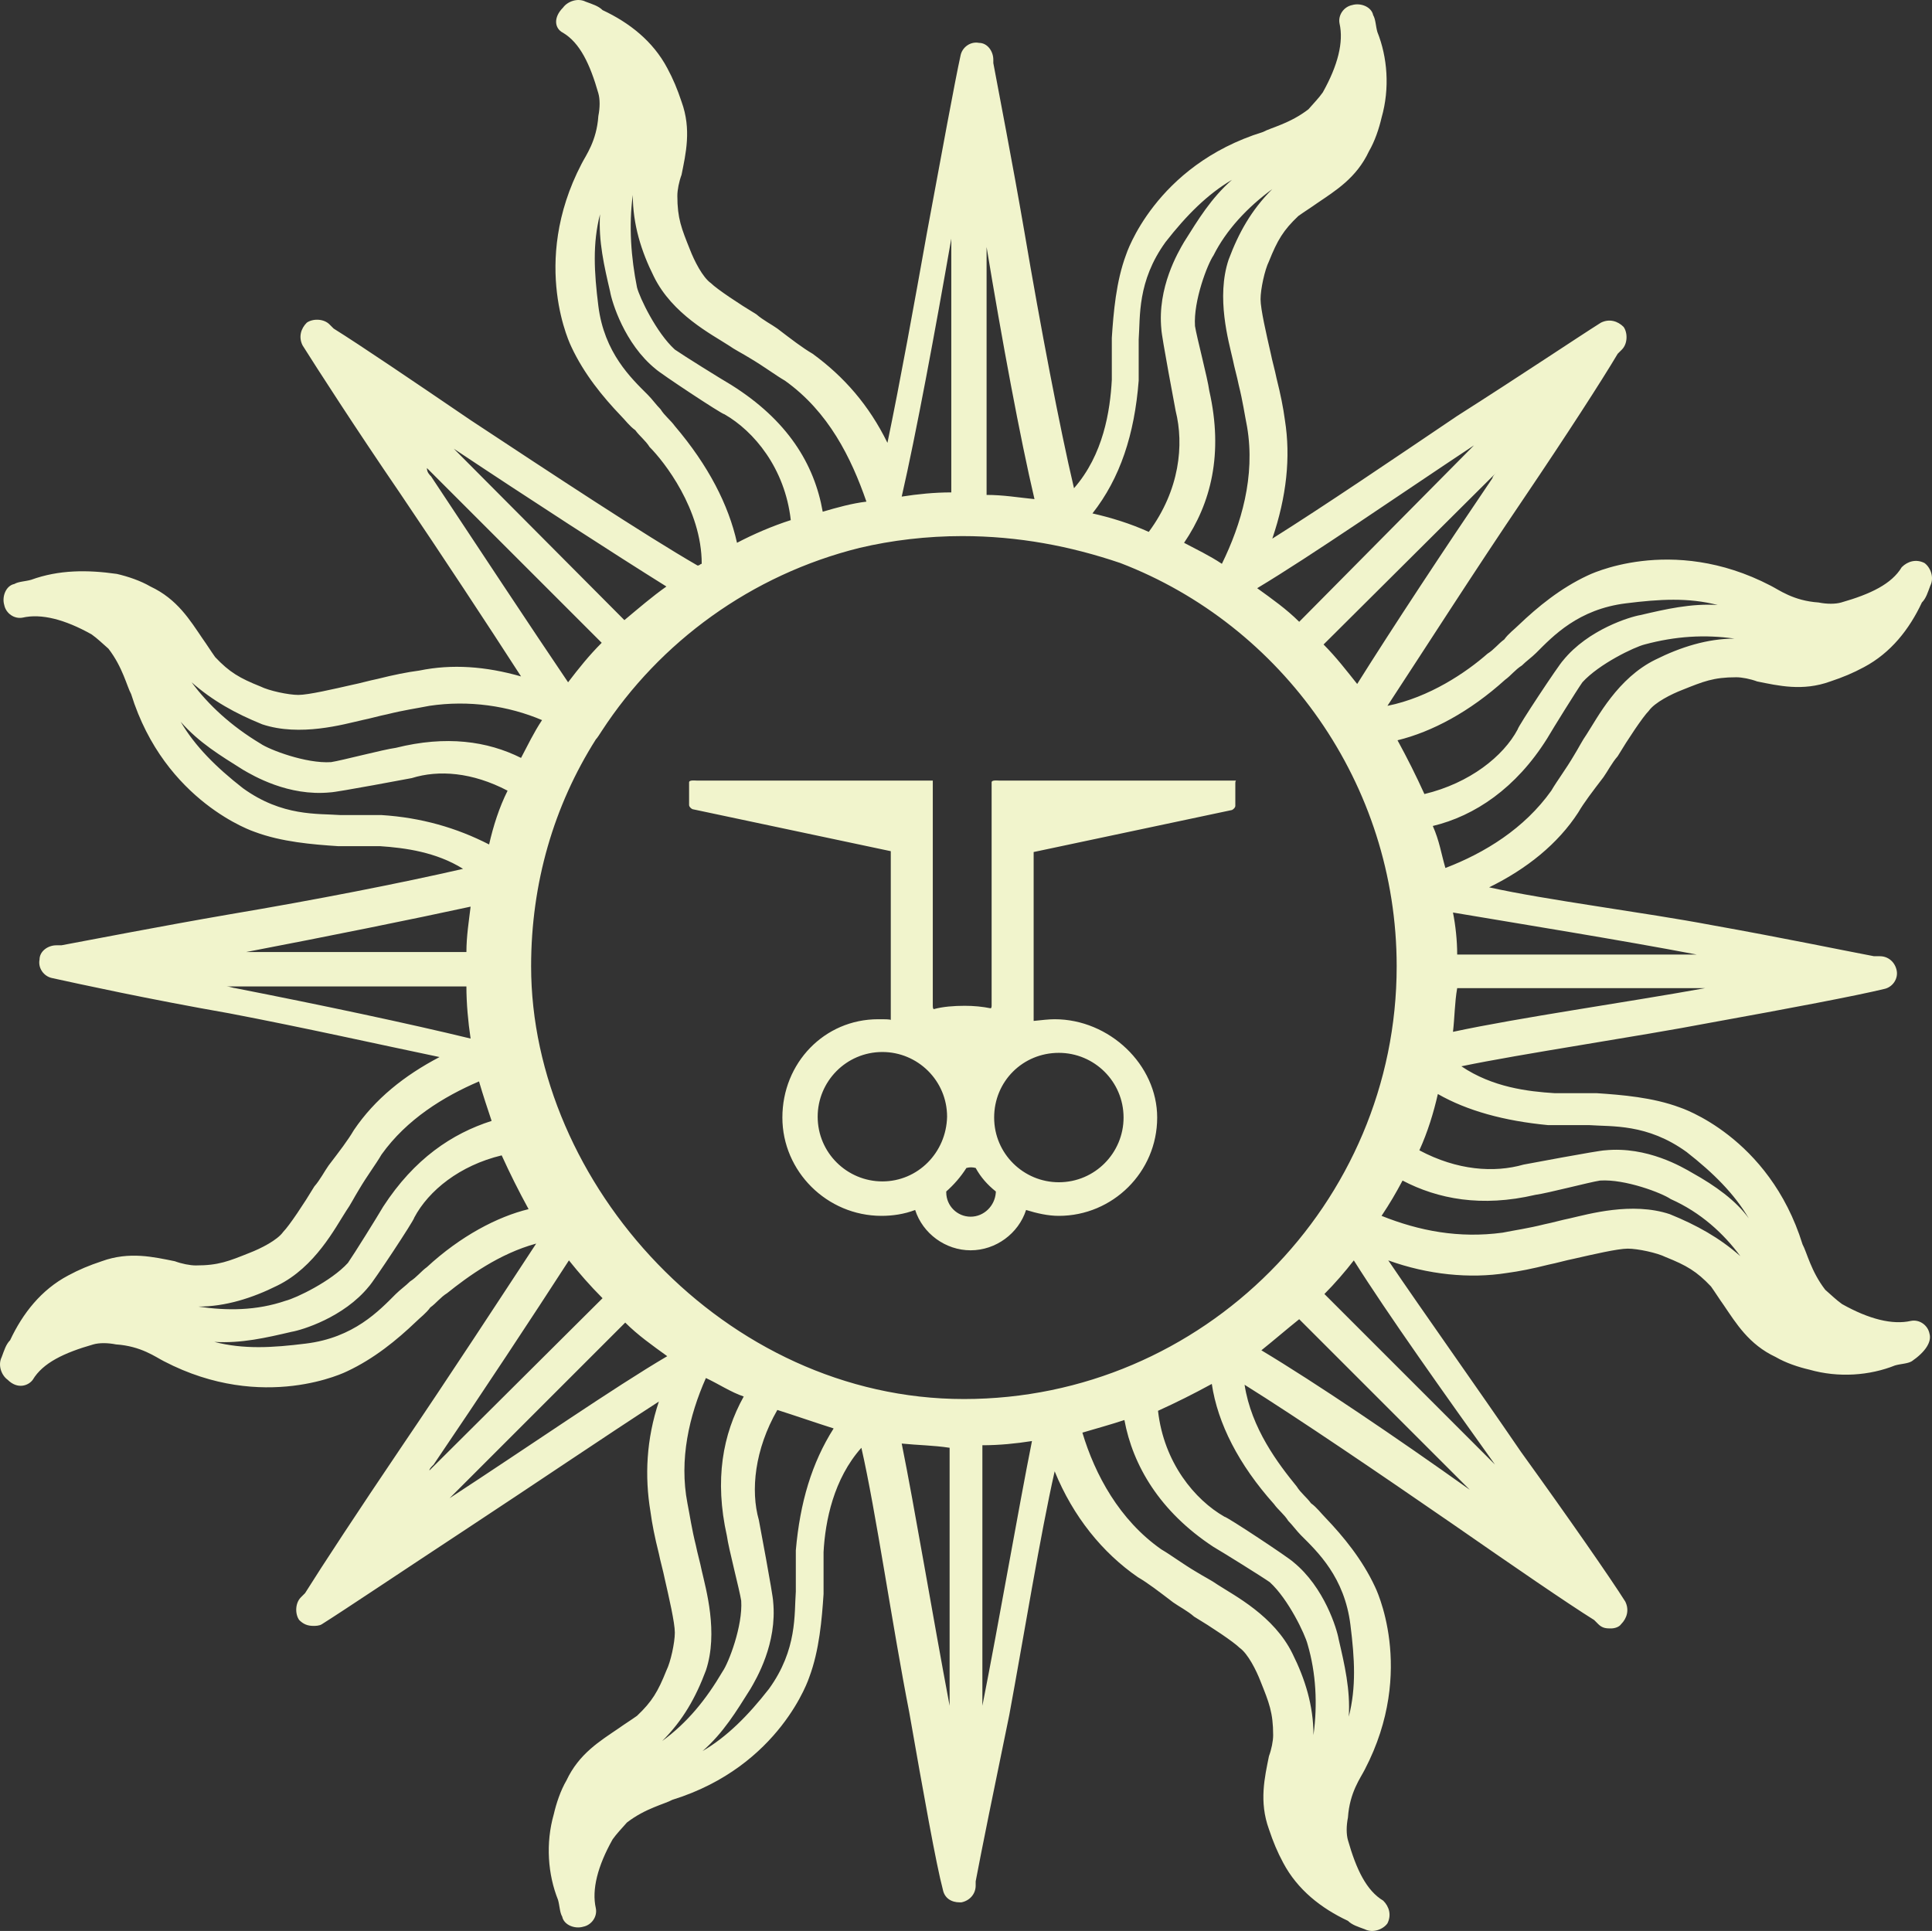 <svg version="1.1" id="图层_1" x="0px" y="0px" width="500.445px" height="500.227px" viewBox="0 0 500.445 500.227" enable-background="new 0 0 500.445 500.227" xml:space="preserve" xmlns="http://www.w3.org/2000/svg" xmlns:xlink="http://www.w3.org/1999/xlink" xmlns:xml="http://www.w3.org/XML/1998/namespace">
  <rect x="0" y="0" width="500.445" height="500.227" fill="#333333" stroke="none"/>
  <path fill="#F1F4CC" d="M499.786,345.456c-0.437-2.179-2.612-3.701-4.789-3.267c-4.788,1.088-10.885-0.437-17.85-4.354
	c-1.523-1.088-2.611-2.177-4.354-3.701c-3.701-4.787-4.789-9.795-5.878-11.754c-8.707-28.08-31.78-35.479-31.78-35.479
	c-6.966-2.612-15.021-3.267-21.55-3.701c-1.523,0-3.266,0-5.441,0s-3.701,0-5.441,0c-6.967-0.437-16.107-1.522-24.162-6.965
	c15.673-3.267,45.275-7.619,64.648-11.319c20.462-3.699,37.658-6.966,44.842-8.707c2.178-0.436,3.7-2.611,3.266-4.789
	c-0.436-2.177-2.177-3.701-4.354-3.701h-1.522c-8.054-1.522-23.728-4.789-42.013-8.054c-17.195-3.265-43.1-6.53-57.684-9.795
	c9.795-4.789,17.85-11.319,23.073-19.373c1.523-2.612,3.701-5.442,6.53-9.143c1.089-1.523,2.177-3.7,3.7-5.442
	c2.611-4.354,6.53-10.23,8.055-11.754c1.522-2.177,5.877-4.354,8.707-5.442c5.44-2.177,8.054-3.265,13.931-3.265
	c1.524,0,3.701,0.436,5.442,1.088c5.44,1.088,11.754,2.612,18.938,0c3.266-1.088,5.877-2.177,8.707-3.701
	c6.966-3.7,11.755-9.795,15.021-16.761c1.089-1.088,1.522-2.612,2.177-4.354c1.089-2.177,0-4.789-1.523-5.877
	c-2.177-1.088-4.354-0.435-5.877,1.088c-2.612,4.354-8.055,6.967-15.673,9.144c-1.524,0.436-3.701,0.436-5.877,0
	c-6.531-0.437-10.231-3.265-12.408-4.354c-25.903-13.495-47.453-2.611-47.453-2.611c-6.966,3.265-12.843,8.054-17.85,12.843
	c-1.088,1.089-2.611,2.177-3.7,3.701c-1.523,1.088-2.612,2.612-4.354,3.701c-5.441,4.789-15.021,11.318-25.903,13.496
	c9.143-13.932,22.639-35.046,35.48-53.983c10.885-16.108,20.025-30.257,24.162-37.223l1.088-1.089
	c1.523-1.522,1.523-4.354,0.437-5.877c-1.523-1.523-3.7-2.177-5.877-1.088c-5.878,3.701-20.462,13.496-37.224,24.162
	c-16.761,11.319-34.393,23.292-47.889,31.781c3.7-10.884,4.789-21.114,3.266-30.692c-0.436-3.266-1.089-6.529-2.178-10.884
	c-0.435-2.177-1.088-4.354-1.522-6.53c-1.088-4.789-2.612-11.318-2.612-13.932c0-2.612,1.089-7.618,2.177-9.795
	c2.177-5.442,3.701-8.054,7.619-11.755c1.523-1.088,3.265-2.177,4.789-3.266c4.788-3.265,10.23-6.529,13.495-13.495
	c1.523-2.612,2.612-5.877,3.266-8.707c2.178-7.619,1.523-15.674-1.089-22.203c-0.435-1.523-0.435-3.266-1.088-4.354
	c-0.436-2.177-3.266-3.265-5.442-2.611c-2.177,0.435-3.699,2.611-3.265,4.789c1.088,4.788-0.436,10.884-4.354,17.85
	c-1.09,1.523-2.178,2.612-3.7,4.354c-4.789,3.7-9.796,4.789-11.755,5.877c-28.08,8.707-35.481,31.781-35.481,31.781
	c-2.611,6.966-3.266,15.021-3.699,21.55c0,1.524,0,3.266,0,5.442s0,3.701,0,5.442c-0.436,8.054-2.178,19.373-9.797,28.08
	c-3.699-15.673-8.707-42.012-12.842-66.392c-3.266-18.938-6.531-35.48-8.055-43.753v-0.871c0-2.177-1.523-4.354-3.7-4.354
	c-2.177-0.437-4.354,1.088-4.789,3.265c-1.523,6.965-4.789,24.815-8.707,45.929c-3.266,18.285-6.966,38.746-10.231,54.419
	c-4.789-9.795-11.318-17.195-19.373-23.073c-2.611-1.523-5.441-3.7-9.143-6.53c-1.523-1.088-3.7-2.177-5.442-3.7
	c-4.354-2.612-10.229-6.53-11.754-8.054c-2.177-1.523-4.354-5.877-5.442-8.707c-2.177-5.442-3.265-8.054-3.265-13.932
	c0-1.523,0.437-3.7,1.088-5.441c1.088-5.442,2.612-11.754,0-18.938c-1.088-3.265-2.177-5.877-3.7-8.707
	c-3.7-6.966-9.795-11.755-16.761-15.02c-1.088-1.088-2.612-1.524-4.354-2.177c-2.178-1.088-4.789,0-5.877,1.522
	c-2.612,2.612-2.178,5.442,0,6.53c4.354,2.612,6.965,8.054,9.142,15.673c0.436,1.523,0.436,3.7,0,5.877
	c-0.435,6.53-3.265,10.231-4.354,12.408c-13.494,25.904-2.61,47.454-2.61,47.454c3.265,6.965,8.054,12.843,12.843,17.849
	c1.088,1.088,2.177,2.612,3.7,3.701c1.088,1.524,2.612,2.612,3.701,4.354c3.7,3.7,13.496,16.107,13.496,30.257
	c-0.436,0-0.436,0.436-1.088,0.436c-13.932-8.054-37.658-23.727-58.772-37.658c-15.02-10.23-28.516-19.374-35.48-23.727
	l-1.089-1.088c-1.522-1.523-4.354-1.523-5.877-0.436c-1.523,1.523-2.177,3.7-1.088,5.877c3.7,5.877,13.496,21.115,25.25,38.312
	c10.885,16.107,22.64,33.958,31.347,47.453c-9.144-2.612-17.851-3.266-26.34-1.523c-3.265,0.436-6.529,1.088-10.884,2.177
	c-2.177,0.436-4.354,1.089-6.529,1.523c-4.789,1.088-11.319,2.612-13.932,2.612c-2.611,0-7.619-1.088-9.795-2.178
	c-5.441-2.177-8.054-3.7-11.754-7.618c-1.088-1.524-2.177-3.266-3.265-4.789c-3.266-4.789-6.53-10.23-13.496-13.496
	c-2.612-1.524-5.877-2.612-8.707-3.266c-7.619-1.088-15.021-1.088-22.203,1.523c-1.524,0.436-3.265,0.436-4.354,1.088
	c-2.177,0.436-3.265,3.265-2.611,5.442c0.436,2.177,2.611,3.7,4.789,3.265c4.789-1.088,10.884,0.436,17.849,4.354
	c1.524,1.088,2.612,2.177,4.354,3.7c3.7,4.789,4.788,9.795,5.877,11.754c8.707,28.08,31.998,35.699,31.998,35.699
	c6.966,2.612,15.02,3.266,21.55,3.7c1.523,0,3.265,0,5.441,0c2.178,0,3.701,0,5.442,0c6.53,0.436,14.584,1.524,21.55,5.877
	c-16.107,3.701-38.311,8.054-60.296,11.754c-18.938,3.266-35.48,6.53-43.752,8.054h-1.306c-2.178,0-4.354,1.523-4.354,3.7
	c-0.436,2.177,1.088,4.354,3.266,4.79c6.965,1.522,24.814,5.441,45.929,9.142c19.373,3.7,38.746,8.055,54.419,11.319
	c-9.144,4.789-16.761,10.883-22.203,18.938c-1.524,2.61-3.701,5.44-6.53,9.144c-1.088,1.522-2.177,3.699-3.701,5.44
	c-2.611,4.354-6.529,10.229-8.054,11.754c-1.522,2.179-5.877,4.354-8.707,5.442c-5.441,2.177-8.054,3.265-13.931,3.265
	c-1.523,0-3.7-0.437-5.442-1.088c-5.441-1.088-11.754-2.612-18.938,0c-3.266,1.088-5.877,2.177-8.707,3.701
	c-6.966,3.698-11.754,9.795-15.021,16.76c-1.088,1.089-1.523,2.613-2.177,4.354c-1.088,2.178,0,4.789,1.523,5.877
	c2.611,2.613,5.441,1.523,6.529,0c2.612-4.354,8.055-6.965,15.673-9.143c1.523-0.436,3.7-0.436,5.878,0
	c6.529,0.436,10.23,3.266,12.407,4.354c25.903,13.496,47.453,2.613,47.453,2.613c6.966-3.267,12.843-8.056,17.851-12.844
	c1.088-1.089,2.611-2.177,3.699-3.699c1.524-1.09,2.612-2.613,4.354-3.701c5.441-4.354,13.496-10.23,23.074-12.844
	c-9.144,13.932-22.639,34.61-35.046,52.896c-10.885,16.107-20.462,30.691-24.815,37.658l-1.088,1.088
	c-1.523,1.523-1.523,4.354-0.436,5.877c1.089,1.088,2.178,1.523,3.7,1.523c0.437,0,1.524,0,2.177-0.437
	c5.878-3.699,20.462-13.495,37.658-24.813s36.135-24.162,49.63-32.869c-3.265,9.795-3.699,19.373-2.176,28.516
	c0.436,3.266,1.088,6.529,2.176,10.884c0.437,2.177,1.09,4.354,1.524,6.53c1.088,4.789,2.612,11.318,2.612,13.932
	c0,2.611-1.088,7.619-2.178,9.795c-2.177,5.441-3.7,8.055-7.618,11.756c-1.524,1.088-3.266,2.176-4.789,3.264
	c-4.789,3.268-10.23,6.531-13.496,13.496c-1.524,2.613-2.612,5.877-3.266,8.707c-2.177,7.619-1.523,15.674,1.088,22.203
	c0.436,1.523,0.436,3.266,1.089,4.355c0.435,2.176,3.265,3.264,5.441,2.609c2.177-0.434,3.7-2.609,3.266-4.787
	c-1.089-4.789,0.435-10.885,4.354-17.85c1.088-1.523,2.177-2.613,3.7-4.355c4.789-3.699,9.795-4.789,11.754-5.877
	c28.08-8.707,35.48-31.779,35.48-31.779c2.612-6.967,3.267-15.021,3.701-21.551c0-1.523,0-3.266,0-5.441c0-2.178,0-3.701,0-5.441
	c0.437-8.055,2.612-18.938,9.795-26.991c3.701,16.106,8.055,46.364,12.408,68.567c3.7,21.113,6.965,39.398,8.707,45.93
	c0.437,2.178,2.177,3.266,4.354,3.266h0.436c2.177-0.436,3.701-2.178,3.701-4.355v-1.088c1.523-8.053,4.788-24.162,8.707-43.1
	c3.699-20.025,8.054-46.801,11.754-63.126c4.789,11.755,12.407,21.114,21.55,27.427c2.612,1.523,5.441,3.701,9.144,6.53
	c1.522,1.089,3.7,2.177,5.44,3.7c4.354,2.611,10.23,6.529,11.756,8.055c2.177,1.523,4.354,5.877,5.44,8.707
	c2.177,5.441,3.267,8.055,3.267,13.932c0,1.523-0.437,3.701-1.09,5.441c-1.088,5.441-2.611,11.754,0,18.938
	c1.09,3.268,2.178,5.877,3.7,8.707c3.701,6.967,9.796,11.756,16.763,15.021c1.088,1.088,2.611,1.521,4.354,2.176
	c2.177,1.09,4.789,0,5.877-1.523c1.088-2.176,0.437-4.354-1.088-5.877c-4.354-2.611-6.966-8.055-9.143-15.672
	c-0.437-1.523-0.437-3.701,0-5.879c0.436-6.529,3.265-10.229,4.354-12.406c13.496-25.902,2.611-47.453,2.611-47.453
	c-3.266-6.965-8.055-12.844-12.844-17.85c-1.088-1.088-2.177-2.611-3.699-3.701c-1.088-1.522-2.612-2.611-3.7-4.354
	c-4.789-5.877-11.755-15.02-13.496-26.339c13.932,8.707,35.046,23.074,53.983,36.136c15.673,10.883,29.604,20.461,36.568,24.813
	l1.089,1.088c1.088,1.089,2.178,1.089,3.266,1.089c1.089,0,2.177-0.436,2.611-1.089c1.523-1.522,2.178-3.699,1.089-5.877
	c-3.7-5.877-14.585-21.55-26.991-38.746c-11.755-17.196-25.25-36.134-34.394-49.63c10.23,3.699,21.114,4.789,30.692,3.266
	c3.265-0.436,6.53-1.089,10.884-2.177c2.177-0.437,4.354-1.089,6.53-1.522c4.789-1.09,11.317-2.613,13.931-2.613
	s7.619,1.089,9.796,2.178c5.441,2.176,8.054,3.7,11.754,7.618c1.089,1.524,2.178,3.265,3.267,4.789
	c3.265,4.788,6.529,10.229,13.496,13.495c2.61,1.523,5.877,2.613,8.707,3.266c7.617,2.178,15.672,1.523,22.201-1.088
	c1.524-0.436,3.267-0.436,4.354-1.089C498.698,350.243,500.439,347.631,499.786,345.456z M376.364,267.309
	c0.437-3.7,0.437-7.618,1.09-11.318h64.214C421.206,259.691,393.561,263.608,376.364,267.309z M249.242,138.88
	c14.585,0,28.081,2.612,40.923,6.965c42.013,16.108,71.615,57.249,71.615,104.484c0,61.384-50.064,112.104-112.103,112.104
	S137.574,306.49,137.574,250.33c0-21.55,5.877-41.576,16.761-58.771c0.436-0.437,1.089-1.524,1.523-2.178
	c15.021-23.074,38.746-40.487,66.826-47.453C230.957,139.968,240.1,138.88,249.242,138.88z M439.49,247.283h-62.036
	c0-3.701-0.437-7.619-1.09-10.884C393.126,239.229,420.118,243.583,439.49,247.283z M449.286,165.437
	c-6.967,0-13.933,2.177-20.463,5.441c-9.795,4.789-15.02,15.021-17.85,19.373c-1.088,1.524-2.177,3.701-3.265,5.442
	c-2.178,3.701-4.354,6.53-5.877,9.143c-6.967,9.795-17.197,16.108-27.429,20.026c-1.088-3.7-1.522-6.965-3.265-10.884
	c10.884-2.612,21.55-9.795,29.604-22.639c1.523-2.611,7.618-12.406,9.144-14.584c4.354-4.789,13.496-9.143,16.106-9.795
	C434.049,164.784,441.667,164.349,449.286,165.437L449.286,165.437z M389.86,176.103c1.523-1.089,2.612-2.612,4.354-3.7
	c1.088-1.088,2.612-2.177,3.7-3.266c4.354-4.354,10.884-11.318,23.292-12.843c8.706-1.088,16.106-1.523,23.727,0.436
	c-6.966-0.436-13.496,1.088-20.026,2.611c-2.611,0.436-13.495,3.7-20.025,11.754c-1.088,1.089-11.754,17.196-11.754,17.85
	c-3.701,6.966-12.408,13.932-24.162,16.761c-2.177-4.789-4.354-9.143-6.966-13.931C370.923,189.599,380.718,184.375,389.86,176.103z
	 M386.595,123.861c-12.407,18.285-25.903,38.746-35.045,53.33c-2.612-3.266-5.442-6.965-8.707-10.23l44.841-44.624
	C387.248,122.773,386.595,123.425,386.595,123.861z M381.807,115.372C381.807,115.372,382.241,115.372,381.807,115.372
	l-45.276,45.712c-3.266-3.265-6.966-5.877-10.884-8.707C339.795,143.886,361.78,128.65,381.807,115.372z M329.564,48.981
	L329.564,48.981c-5.441,5.441-8.707,11.318-11.318,18.285c-3.266,9.795,0,21.113,1.089,25.902c0.435,2.177,1.088,4.354,1.522,6.53
	c1.088,4.354,1.523,7.619,2.177,10.884c2.178,12.843-1.522,25.25-6.529,35.481c-3.267-2.178-6.53-3.701-9.796-5.442
	c6.966-10.229,10.23-23.074,6.529-39.399c-0.435-3.265-3.265-13.931-3.699-16.761c-0.437-6.53,3.266-16.107,4.789-18.285
	C317.592,59.647,323.034,53.77,329.564,48.981z M294.954,98.611c0-2.177,0-3.701,0-5.877c0-1.523,0-3.266,0-4.789
	c0.436-5.877-0.437-15.021,6.966-25.25c5.44-6.966,10.884-12.407,17.195-16.108c-5.441,4.789-8.707,10.231-12.407,16.108
	c-1.523,2.611-6.965,11.754-5.877,22.638c0,1.524,3.699,21.115,3.699,21.115c2.178,8.707,1.09,20.461-6.966,31.345
	c-4.788-2.177-9.795-3.701-14.584-4.789C290.165,123.861,293.866,112.542,294.954,98.611z M267.962,129.302
	c-4.354-0.435-8.055-1.088-12.407-1.088V64C259.473,87.727,264.262,113.629,267.962,129.302z M246.412,61.824L246.412,61.824v65.738
	c-4.354,0-8.707,0.436-12.843,1.088C237.27,112.542,242.276,85.549,246.412,61.824z M163.913,50.503L163.913,50.503
	c0,7.619,2.178,14.584,5.442,21.115c4.789,9.795,15.02,15.02,19.373,17.849c1.522,1.088,3.7,2.178,5.442,3.266
	c3.699,2.177,6.529,4.354,9.142,5.877c11.319,8.054,17.196,20.025,21.115,31.345l0,0c-3.701,0.436-7.619,1.523-11.319,2.612
	c-2.177-12.408-9.142-23.728-23.727-32.869c-2.612-1.524-12.407-7.619-14.584-9.144c-4.789-4.354-9.144-13.495-9.795-16.107
	C163.478,66.83,162.825,58.559,163.913,50.503z M174.798,110.365c-1.089-1.523-2.612-2.612-3.701-4.354
	c-1.088-1.088-2.177-2.611-3.266-3.699c-4.354-4.354-11.318-10.885-12.843-23.074c-1.088-8.707-1.523-16.108,0.437-23.728
	c-0.437,6.966,1.088,13.496,2.611,20.026c0.437,2.612,3.701,13.496,11.754,20.026c1.089,1.088,17.196,11.754,17.851,11.754
	c7.619,4.354,15.672,13.931,17.196,27.427c-4.789,1.523-9.796,3.7-13.932,5.877C188.729,130.827,183.505,120.595,174.798,110.365z
	 M172.62,151.942c-3.7,2.611-6.966,5.441-10.884,8.707l-44.188-44.406C137.14,129.302,158.689,143.234,172.62,151.942z
	 M111.672,123.425c-0.437-0.436-1.089-1.088-1.089-2.177l45.276,45.276c-3.265,3.265-5.877,6.529-8.707,10.23
	C137.574,162.608,124.078,142.146,111.672,123.425z M49.634,176.755c5.441,4.789,11.318,8.055,18.284,10.884
	c9.796,3.266,21.115,0,25.904-1.088c2.177-0.436,4.354-1.088,6.53-1.523c4.354-1.088,7.619-1.524,10.884-2.177
	c10.231-1.524,20.462,0,29.168,3.7c-2.177,3.266-3.7,6.53-5.44,9.795c-8.707-4.354-19.374-5.877-32.435-2.611
	c-3.265,0.436-13.931,3.265-16.761,3.701c-6.53,0.435-16.108-3.266-18.285-4.789C59.864,188.075,53.987,182.632,49.634,176.755
	L49.634,176.755z M98.828,211.149c-2.177,0-3.7,0-5.877,0c-1.522,0-3.265,0-4.789,0c-5.877-0.437-15.02,0.435-25.25-6.966
	c-6.966-5.442-12.406-10.885-16.107-17.196c4.789,5.441,10.23,8.707,16.107,12.408c2.612,1.522,11.754,6.965,22.639,5.877
	c1.523,0,21.114-3.7,21.114-3.7c6.966-2.177,15.673-1.524,24.815,3.265c-2.177,4.354-3.701,9.143-4.789,13.932
	C118.201,214.414,109.059,211.801,98.828,211.149z M121.902,234.875c-0.436,3.701-1.088,7.619-1.088,11.754H63.782
	C85.332,242.494,106.883,238.141,121.902,234.875z M60.952,255.99c-0.436,0-1.523-0.437-2.177-0.437h62.038
	c0,4.354,0.435,9.144,1.088,13.496C105.793,265.133,83.155,260.344,60.952,255.99z M51.375,338.488
	c6.966,0,13.932-2.176,20.462-5.44c9.795-4.789,15.02-15.021,17.849-19.373c1.088-1.523,2.177-3.7,3.265-5.441
	c2.177-3.701,4.354-6.531,5.877-9.143c6.53-9.144,16.108-15.021,25.25-18.938c1.088,3.7,2.178,6.965,3.266,10.229
	c-10.231,3.267-20.026,9.795-28.081,22.203c-1.523,2.611-7.618,12.408-9.143,14.584c-4.354,4.789-13.496,9.144-16.107,9.795
	C66.395,339.577,58.776,339.577,51.375,338.488L51.375,338.488z M110.582,328.258c-1.523,1.088-2.611,2.611-4.354,3.701
	c-1.088,1.088-2.612,2.176-3.701,3.265c-4.354,4.354-10.883,11.319-23.291,12.843c-8.707,1.088-16.107,1.523-23.727-0.436
	c6.965,0.436,13.496-1.088,20.025-2.611c2.612-0.436,13.496-3.701,20.026-11.756c1.088-1.088,11.754-17.195,11.754-17.848
	c3.701-6.968,11.754-13.496,22.638-16.108c2.178,4.788,4.354,9.142,6.967,13.931C128.867,315.197,119.289,320.204,110.582,328.258z
	 M112.324,379.413c12.408-18.285,25.903-38.746,35.046-52.896c2.612,3.265,5.442,6.529,8.707,9.796l-44.841,44.623
	C111.235,380.5,111.672,380.065,112.324,379.413z M116.46,388.12c0,0-0.436,0-0.436,0.436l45.93-45.93
	c3.266,3.265,6.966,5.877,10.885,8.707C159.124,359.385,137.14,374.624,116.46,388.12z M171.532,451.028L171.532,451.028
	c5.442-5.443,8.707-11.32,11.319-18.285c3.265-9.795,0-21.115-1.088-25.904c-0.436-2.176-1.088-4.354-1.523-6.529
	c-1.088-4.354-1.523-7.619-2.177-10.885c-2.177-11.318,0.435-22.637,4.789-32.434c3.265,1.524,6.53,3.7,9.795,4.789
	c-5.442,9.797-7.619,21.551-4.354,36.135c0.437,3.266,3.266,13.932,3.701,16.762c0.436,6.529-3.265,16.107-4.789,18.283
	C182.851,440.362,178.063,446.239,171.532,451.028z M206.143,401.615c0,2.177,0,3.7,0,5.877c0,1.523,0,3.265,0,4.789
	c-0.437,5.877,0.435,15.021-6.966,25.251c-5.442,6.965-10.885,12.406-17.196,16.105c5.442-4.787,8.707-10.229,12.408-16.105
	c1.522-2.613,6.965-11.756,5.877-22.64c0-1.522-3.7-21.114-3.7-21.114c-2.177-7.618-1.088-18.283,4.789-28.516
	c4.789,1.523,9.795,3.266,14.584,4.789C210.278,378.977,207.23,389.208,206.143,401.615z M245.977,441.885
	c-4.354-23.074-9.144-51.807-12.408-67.916c4.354,0.437,8.054,0.437,12.408,1.09V441.885L245.977,441.885z M254.466,441.885v-67.479
	c4.354,0,8.707-0.437,12.844-1.089C263.825,390.731,258.819,419.9,254.466,441.885z M340.23,449.502L340.23,449.502
	c0-7.617-2.177-14.584-5.441-21.113c-4.788-9.795-15.021-15.02-19.373-17.85c-1.523-1.089-3.7-2.177-5.441-3.266
	c-3.7-2.178-6.53-4.354-9.143-5.878c-10.884-7.618-17.196-19.373-20.462-30.257c3.701-1.088,7.619-2.178,10.884-3.266
	c2.178,11.754,9.143,23.728,23.074,32.869c2.611,1.523,12.406,7.619,14.584,9.143c4.788,4.354,9.143,13.496,9.796,16.107
	C340.884,433.395,341.318,441.45,340.23,449.502z M330,389.643c1.088,1.523,2.61,2.611,3.7,4.354
	c1.088,1.088,2.177,2.612,3.265,3.701c4.354,4.354,11.319,10.883,12.843,23.291c1.089,8.707,1.524,16.107-0.435,23.727
	c0.435-6.965-1.089-13.496-2.612-20.025c-0.436-2.611-3.7-13.496-11.755-20.025c-1.088-1.089-17.196-11.754-17.85-11.754
	c-7.618-4.355-15.673-13.933-17.195-27.429c4.788-2.177,9.142-4.354,13.931-6.965C315.415,368.747,320.857,379.413,330,389.643z
	 M326.734,349.809c3.267-2.613,6.53-5.442,9.796-8.055l44.188,44.188C361.78,372.446,340.884,358.297,326.734,349.809z
	 M387.248,379.413l-44.188-44.188c2.611-2.612,5.441-5.878,7.618-8.707C359.604,340.667,374.188,361.127,387.248,379.413z
	 M450.81,325.428c-5.441-4.788-11.319-8.053-18.285-10.883c-9.795-3.267-21.113,0-25.902,1.088c-2.178,0.436-4.354,1.088-6.53,1.522
	c-4.354,1.089-7.618,1.524-10.884,2.179c-11.318,1.522-21.551-0.437-31.346-4.354c2.178-3.267,3.7-5.878,5.441-9.144
	c9.143,4.789,20.462,6.965,34.393,3.701c3.267-0.437,13.933-3.266,16.763-3.701c6.529-0.436,16.106,3.266,18.284,4.789
	C440.579,314.109,446.456,319.551,450.81,325.428L450.81,325.428z M438.402,303.879c-2.611-1.523-11.755-6.967-22.639-5.877
	c-1.523,0-21.114,3.698-21.114,3.698c-7.619,2.179-17.195,1.524-26.992-3.698c2.178-4.789,3.701-9.797,4.789-14.586
	c7.619,4.354,17.196,6.967,28.517,8.055c2.177,0,3.7,0,5.877,0c1.522,0,3.266,0,4.789,0c5.877,0.436,15.02-0.437,25.25,6.966
	c6.966,5.442,12.408,10.884,16.107,17.196C449.721,311.063,444.279,307.144,438.402,303.879z M319.986,202.224h-60.948
	c-0.653,0-2.178-0.219-2.178,0.436v1.088v56.813c0,0.219,0,0.436-0.217,0.654c-2.178-0.437-4.354-0.654-6.749-0.654
	c-2.83,0-5.659,0.219-8.054,0.871c-0.219-0.217-0.219-0.652-0.219-0.871V202.66v-0.436l0,0h-60.948
	c-0.653,0-2.178-0.219-2.178,0.436v1.088v4.789c0,0.436,0.437,0.871,0.871,1.088l51.372,10.884v43.754
	c0-0.219-1.523-0.219-3.265-0.219c-13.932,0-24.815,11.319-24.815,25.469c0,13.932,11.537,25.469,25.687,25.469
	c2.83,0,5.877-0.436,8.707-1.523c1.959,6.094,7.836,10.447,14.367,10.447c6.53,0,12.407-4.354,14.366-10.447
	c2.83,0.871,5.658,1.523,8.488,1.523c13.932,0,25.47-11.32,25.47-25.469c0-13.713-12.408-25.469-26.558-25.469
	c-1.523,0-3.266,0.219-5.441,0.437v-43.753l51.371-10.885c0.437-0.218,0.87-0.652,0.87-1.088v-5.877
	C319.986,202.005,320.422,202.224,319.986,202.224z M228.563,306.055c-9.142,0-16.761-7.4-16.761-16.76
	c0-9.144,7.4-16.763,16.761-16.763c9.143,0,16.761,7.4,16.761,16.763C245.106,298.654,237.705,306.055,228.563,306.055z
	 M251.419,315.197c-3.483,0-6.313-2.83-6.313-6.313c0,0,0,0,0-0.217c1.959-1.742,3.7-3.701,5.224-6.096
	c0.871-0.217,1.524-0.217,2.396,0c1.306,2.395,3.047,4.354,5.224,6.096c0,0,0,0,0,0.217
	C257.731,312.367,254.901,315.197,251.419,315.197z M274.274,272.75c9.143,0,16.762,7.401,16.762,16.762
	c0,9.143-7.4,16.762-16.762,16.762c-9.143,0-16.761-7.4-16.761-16.762C257.514,280.152,264.915,272.75,274.274,272.75z" class="color c1"/>
</svg>